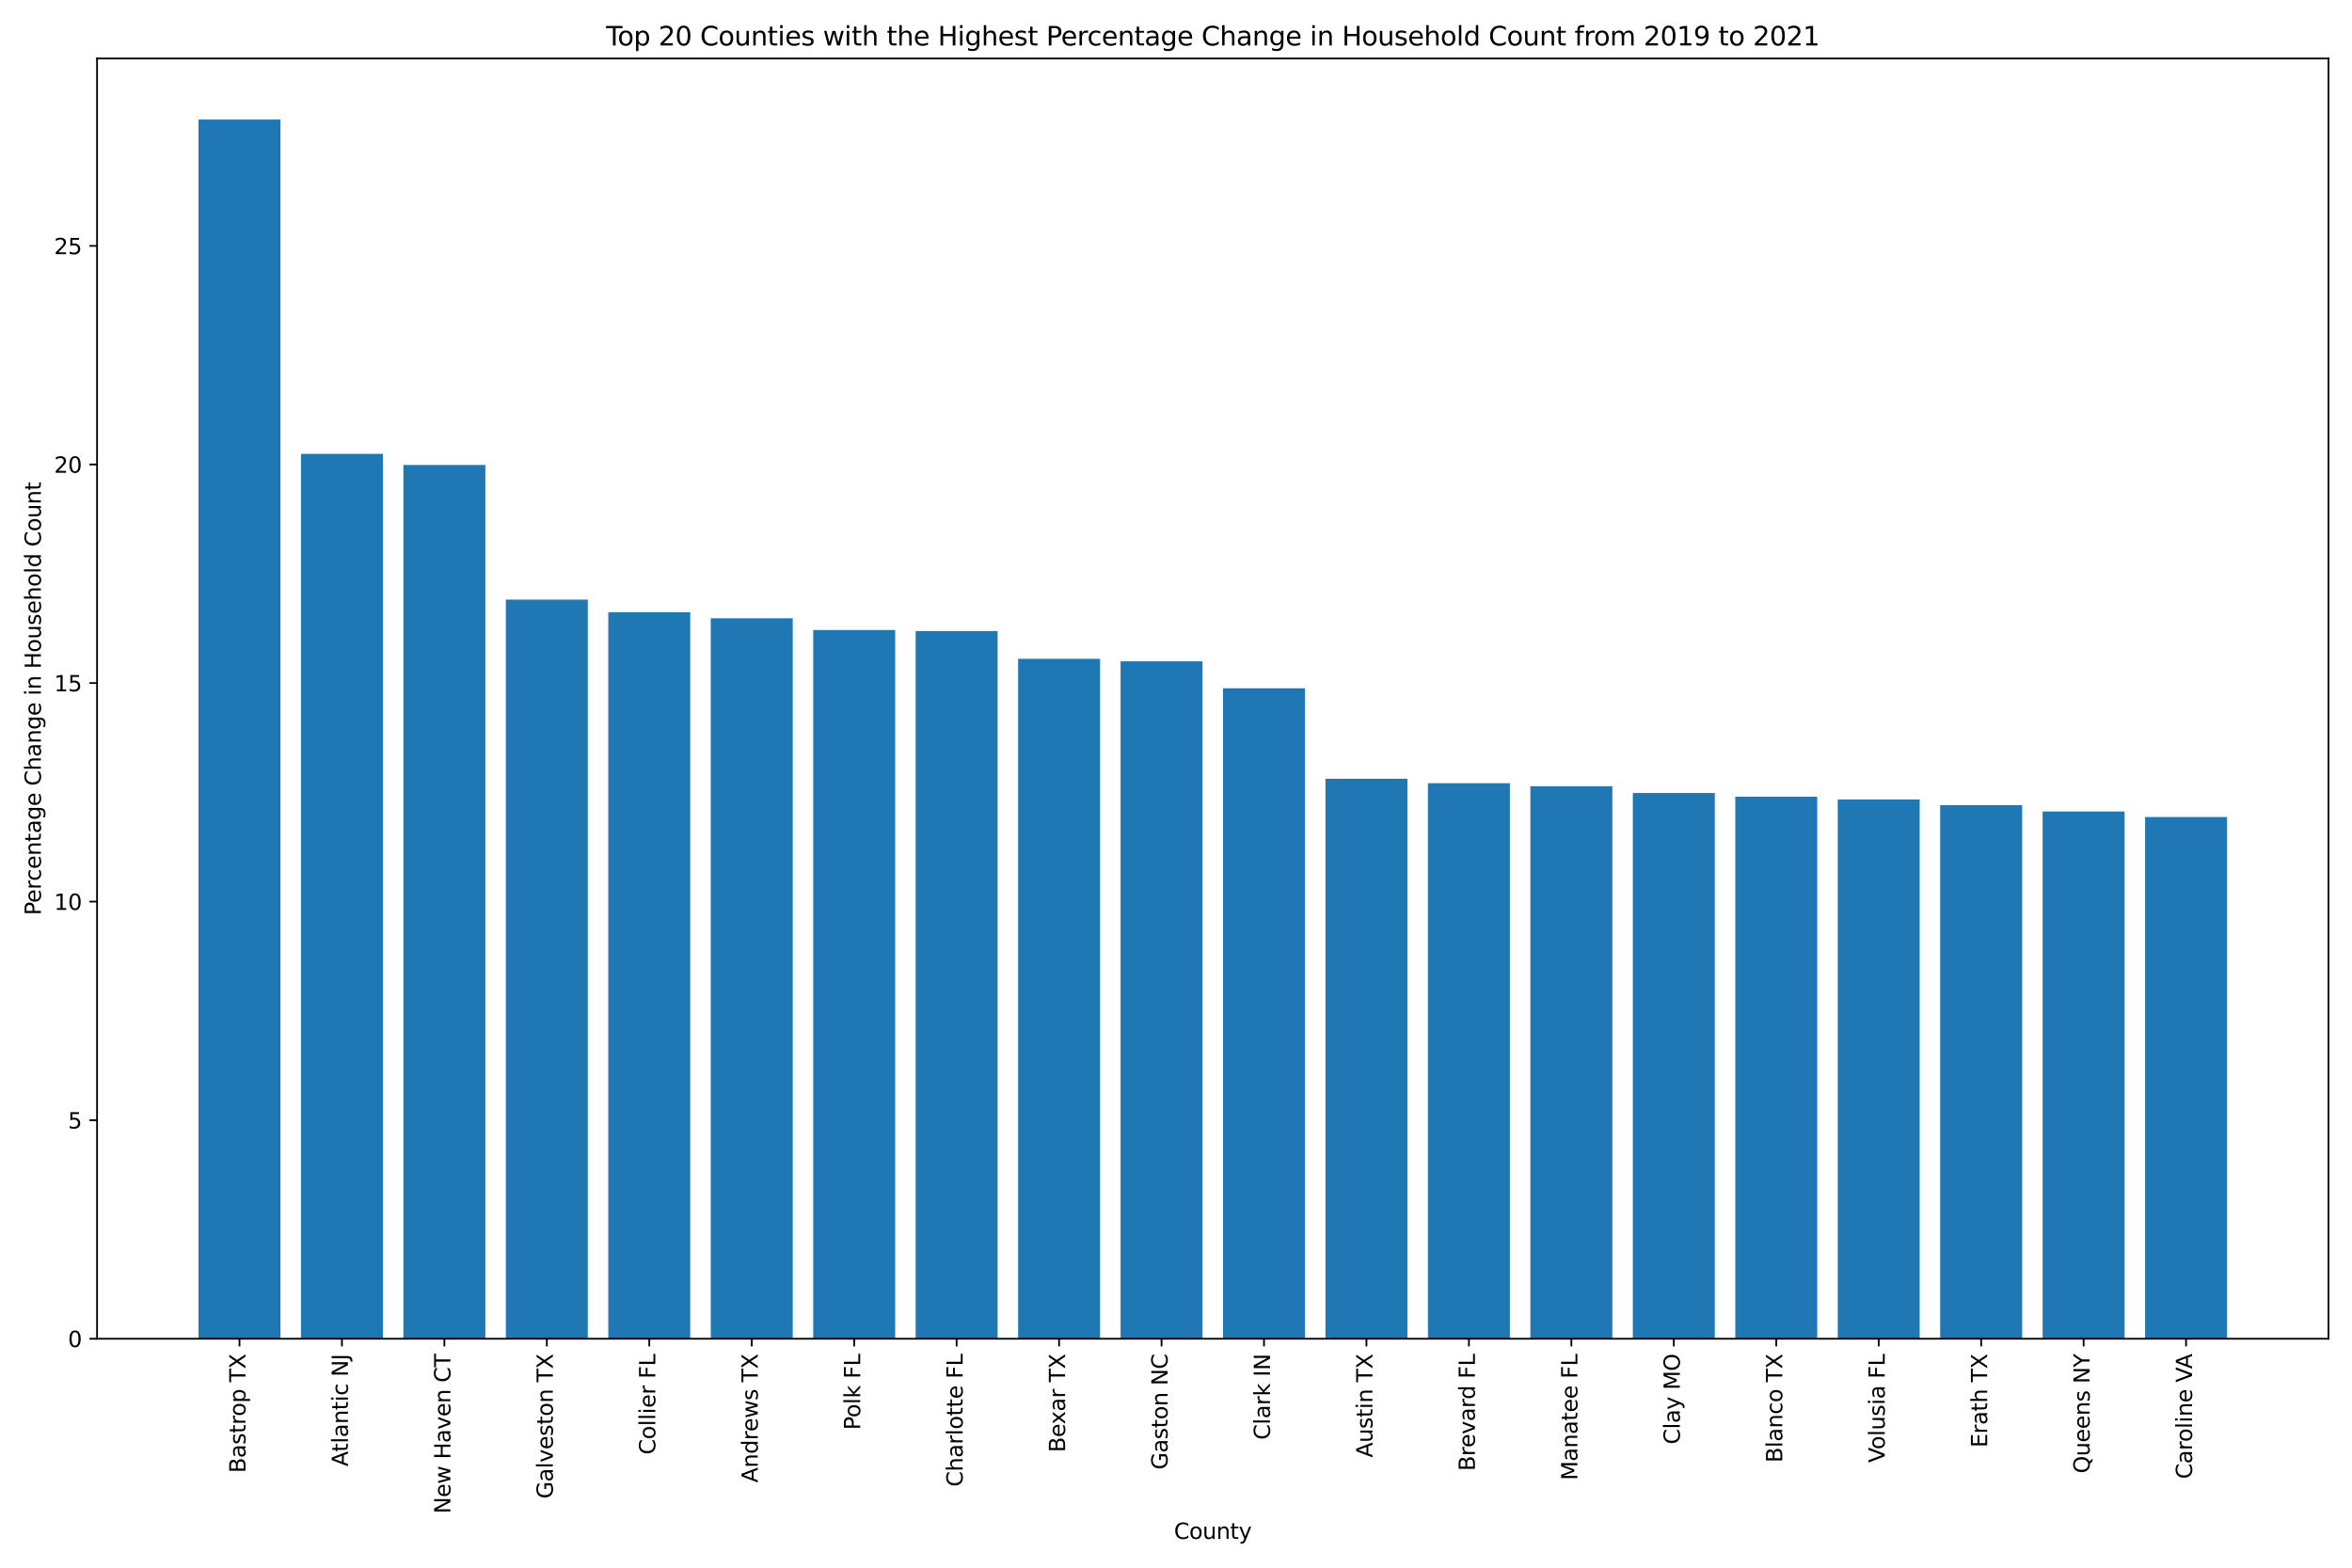 <?xml version="1.0" encoding="utf-8" standalone="no"?>
<!DOCTYPE svg PUBLIC "-//W3C//DTD SVG 1.1//EN"
  "http://www.w3.org/Graphics/SVG/1.1/DTD/svg11.dtd">
<svg xmlns:xlink="http://www.w3.org/1999/xlink" width="1080pt" height="720pt" viewBox="0 0 1080 720" xmlns="http://www.w3.org/2000/svg" version="1.1">
 <defs>
  <style type="text/css">*{stroke-linejoin: round; stroke-linecap: butt}</style>
 </defs>
 <g id="figure_1">
  <g id="patch_1">
   <path d="M 0 720 
L 1080 720 
L 1080 0 
L 0 0 
z
" style="fill: #ffffff"/>
  </g>
  <g id="axes_1">
   <g id="patch_2">
    <path d="M 44.57 614.86 
L 1069.2 614.86 
L 1069.2 26.88 
L 44.57 26.88 
z
" style="fill: #ffffff"/>
   </g>
   <g id="patch_3">
    <path d="M 91.144 614.86 
L 128.78 614.86 
L 128.78 54.879 
L 91.144 54.879 
z
" clip-path="url(#pb4bc1cefa6)" style="fill: #1f77b4"/>
   </g>
   <g id="patch_4">
    <path d="M 138.189 614.86 
L 175.824 614.86 
L 175.824 208.444 
L 138.189 208.444 
z
" clip-path="url(#pb4bc1cefa6)" style="fill: #1f77b4"/>
   </g>
   <g id="patch_5">
    <path d="M 185.233 614.86 
L 222.869 614.86 
L 222.869 213.552 
L 185.233 213.552 
z
" clip-path="url(#pb4bc1cefa6)" style="fill: #1f77b4"/>
   </g>
   <g id="patch_6">
    <path d="M 232.278 614.86 
L 269.913 614.86 
L 269.913 275.392 
L 232.278 275.392 
z
" clip-path="url(#pb4bc1cefa6)" style="fill: #1f77b4"/>
   </g>
   <g id="patch_7">
    <path d="M 279.322 614.86 
L 316.958 614.86 
L 316.958 281.168 
L 279.322 281.168 
z
" clip-path="url(#pb4bc1cefa6)" style="fill: #1f77b4"/>
   </g>
   <g id="patch_8">
    <path d="M 326.367 614.86 
L 364.002 614.86 
L 364.002 283.975 
L 326.367 283.975 
z
" clip-path="url(#pb4bc1cefa6)" style="fill: #1f77b4"/>
   </g>
   <g id="patch_9">
    <path d="M 373.411 614.86 
L 411.047 614.86 
L 411.047 289.36 
L 373.411 289.36 
z
" clip-path="url(#pb4bc1cefa6)" style="fill: #1f77b4"/>
   </g>
   <g id="patch_10">
    <path d="M 420.456 614.86 
L 458.091 614.86 
L 458.091 289.834 
L 420.456 289.834 
z
" clip-path="url(#pb4bc1cefa6)" style="fill: #1f77b4"/>
   </g>
   <g id="patch_11">
    <path d="M 467.5 614.86 
L 505.136 614.86 
L 505.136 302.576 
L 467.5 302.576 
z
" clip-path="url(#pb4bc1cefa6)" style="fill: #1f77b4"/>
   </g>
   <g id="patch_12">
    <path d="M 514.545 614.86 
L 552.181 614.86 
L 552.181 303.729 
L 514.545 303.729 
z
" clip-path="url(#pb4bc1cefa6)" style="fill: #1f77b4"/>
   </g>
   <g id="patch_13">
    <path d="M 561.589 614.86 
L 599.225 614.86 
L 599.225 316.123 
L 561.589 316.123 
z
" clip-path="url(#pb4bc1cefa6)" style="fill: #1f77b4"/>
   </g>
   <g id="patch_14">
    <path d="M 608.634 614.86 
L 646.27 614.86 
L 646.27 357.669 
L 608.634 357.669 
z
" clip-path="url(#pb4bc1cefa6)" style="fill: #1f77b4"/>
   </g>
   <g id="patch_15">
    <path d="M 655.679 614.86 
L 693.314 614.86 
L 693.314 359.72 
L 655.679 359.72 
z
" clip-path="url(#pb4bc1cefa6)" style="fill: #1f77b4"/>
   </g>
   <g id="patch_16">
    <path d="M 702.723 614.86 
L 740.359 614.86 
L 740.359 361.096 
L 702.723 361.096 
z
" clip-path="url(#pb4bc1cefa6)" style="fill: #1f77b4"/>
   </g>
   <g id="patch_17">
    <path d="M 749.768 614.86 
L 787.403 614.86 
L 787.403 364.198 
L 749.768 364.198 
z
" clip-path="url(#pb4bc1cefa6)" style="fill: #1f77b4"/>
   </g>
   <g id="patch_18">
    <path d="M 796.812 614.86 
L 834.448 614.86 
L 834.448 365.911 
L 796.812 365.911 
z
" clip-path="url(#pb4bc1cefa6)" style="fill: #1f77b4"/>
   </g>
   <g id="patch_19">
    <path d="M 843.857 614.86 
L 881.492 614.86 
L 881.492 367.171 
L 843.857 367.171 
z
" clip-path="url(#pb4bc1cefa6)" style="fill: #1f77b4"/>
   </g>
   <g id="patch_20">
    <path d="M 890.901 614.86 
L 928.537 614.86 
L 928.537 369.796 
L 890.901 369.796 
z
" clip-path="url(#pb4bc1cefa6)" style="fill: #1f77b4"/>
   </g>
   <g id="patch_21">
    <path d="M 937.946 614.86 
L 975.581 614.86 
L 975.581 372.71 
L 937.946 372.71 
z
" clip-path="url(#pb4bc1cefa6)" style="fill: #1f77b4"/>
   </g>
   <g id="patch_22">
    <path d="M 984.99 614.86 
L 1022.626 614.86 
L 1022.626 375.231 
L 984.99 375.231 
z
" clip-path="url(#pb4bc1cefa6)" style="fill: #1f77b4"/>
   </g>
   <g id="matplotlib.axis_1">
    <g id="xtick_1">
     <g id="line2d_1">
      <defs>
       <path id="m8894d73716" d="M 0 0 
L 0 3.5 
" style="stroke: #000000; stroke-width: 0.8"/>
      </defs>
      <g>
       <use xlink:href="#m8894d73716" x="109.962" y="614.86" style="stroke: #000000; stroke-width: 0.8"/>
      </g>
     </g>
     <g id="text_1">
      <!-- Bastrop TX -->
      <g transform="translate(112.721 676.468) rotate(-90) scale(0.1 -0.1)">
       <defs>
        <path id="DejaVuSans-42" d="M 1259 2228 
L 1259 519 
L 2272 519 
Q 2781 519 3026 730 
Q 3272 941 3272 1375 
Q 3272 1813 3026 2020 
Q 2781 2228 2272 2228 
L 1259 2228 
z
M 1259 4147 
L 1259 2741 
L 2194 2741 
Q 2656 2741 2882 2914 
Q 3109 3088 3109 3444 
Q 3109 3797 2882 3972 
Q 2656 4147 2194 4147 
L 1259 4147 
z
M 628 4666 
L 2241 4666 
Q 2963 4666 3353 4366 
Q 3744 4066 3744 3513 
Q 3744 3084 3544 2831 
Q 3344 2578 2956 2516 
Q 3422 2416 3680 2098 
Q 3938 1781 3938 1306 
Q 3938 681 3513 340 
Q 3088 0 2303 0 
L 628 0 
L 628 4666 
z
" transform="scale(0.016)"/>
        <path id="DejaVuSans-61" d="M 2194 1759 
Q 1497 1759 1228 1600 
Q 959 1441 959 1056 
Q 959 750 1161 570 
Q 1363 391 1709 391 
Q 2188 391 2477 730 
Q 2766 1069 2766 1631 
L 2766 1759 
L 2194 1759 
z
M 3341 1997 
L 3341 0 
L 2766 0 
L 2766 531 
Q 2569 213 2275 61 
Q 1981 -91 1556 -91 
Q 1019 -91 701 211 
Q 384 513 384 1019 
Q 384 1609 779 1909 
Q 1175 2209 1959 2209 
L 2766 2209 
L 2766 2266 
Q 2766 2663 2505 2880 
Q 2244 3097 1772 3097 
Q 1472 3097 1187 3025 
Q 903 2953 641 2809 
L 641 3341 
Q 956 3463 1253 3523 
Q 1550 3584 1831 3584 
Q 2591 3584 2966 3190 
Q 3341 2797 3341 1997 
z
" transform="scale(0.016)"/>
        <path id="DejaVuSans-73" d="M 2834 3397 
L 2834 2853 
Q 2591 2978 2328 3040 
Q 2066 3103 1784 3103 
Q 1356 3103 1142 2972 
Q 928 2841 928 2578 
Q 928 2378 1081 2264 
Q 1234 2150 1697 2047 
L 1894 2003 
Q 2506 1872 2764 1633 
Q 3022 1394 3022 966 
Q 3022 478 2636 193 
Q 2250 -91 1575 -91 
Q 1294 -91 989 -36 
Q 684 19 347 128 
L 347 722 
Q 666 556 975 473 
Q 1284 391 1588 391 
Q 1994 391 2212 530 
Q 2431 669 2431 922 
Q 2431 1156 2273 1281 
Q 2116 1406 1581 1522 
L 1381 1569 
Q 847 1681 609 1914 
Q 372 2147 372 2553 
Q 372 3047 722 3315 
Q 1072 3584 1716 3584 
Q 2034 3584 2315 3537 
Q 2597 3491 2834 3397 
z
" transform="scale(0.016)"/>
        <path id="DejaVuSans-74" d="M 1172 4494 
L 1172 3500 
L 2356 3500 
L 2356 3053 
L 1172 3053 
L 1172 1153 
Q 1172 725 1289 603 
Q 1406 481 1766 481 
L 2356 481 
L 2356 0 
L 1766 0 
Q 1100 0 847 248 
Q 594 497 594 1153 
L 594 3053 
L 172 3053 
L 172 3500 
L 594 3500 
L 594 4494 
L 1172 4494 
z
" transform="scale(0.016)"/>
        <path id="DejaVuSans-72" d="M 2631 2963 
Q 2534 3019 2420 3045 
Q 2306 3072 2169 3072 
Q 1681 3072 1420 2755 
Q 1159 2438 1159 1844 
L 1159 0 
L 581 0 
L 581 3500 
L 1159 3500 
L 1159 2956 
Q 1341 3275 1631 3429 
Q 1922 3584 2338 3584 
Q 2397 3584 2469 3576 
Q 2541 3569 2628 3553 
L 2631 2963 
z
" transform="scale(0.016)"/>
        <path id="DejaVuSans-6f" d="M 1959 3097 
Q 1497 3097 1228 2736 
Q 959 2375 959 1747 
Q 959 1119 1226 758 
Q 1494 397 1959 397 
Q 2419 397 2687 759 
Q 2956 1122 2956 1747 
Q 2956 2369 2687 2733 
Q 2419 3097 1959 3097 
z
M 1959 3584 
Q 2709 3584 3137 3096 
Q 3566 2609 3566 1747 
Q 3566 888 3137 398 
Q 2709 -91 1959 -91 
Q 1206 -91 779 398 
Q 353 888 353 1747 
Q 353 2609 779 3096 
Q 1206 3584 1959 3584 
z
" transform="scale(0.016)"/>
        <path id="DejaVuSans-70" d="M 1159 525 
L 1159 -1331 
L 581 -1331 
L 581 3500 
L 1159 3500 
L 1159 2969 
Q 1341 3281 1617 3432 
Q 1894 3584 2278 3584 
Q 2916 3584 3314 3078 
Q 3713 2572 3713 1747 
Q 3713 922 3314 415 
Q 2916 -91 2278 -91 
Q 1894 -91 1617 61 
Q 1341 213 1159 525 
z
M 3116 1747 
Q 3116 2381 2855 2742 
Q 2594 3103 2138 3103 
Q 1681 3103 1420 2742 
Q 1159 2381 1159 1747 
Q 1159 1113 1420 752 
Q 1681 391 2138 391 
Q 2594 391 2855 752 
Q 3116 1113 3116 1747 
z
" transform="scale(0.016)"/>
        <path id="DejaVuSans-20" transform="scale(0.016)"/>
        <path id="DejaVuSans-54" d="M -19 4666 
L 3928 4666 
L 3928 4134 
L 2272 4134 
L 2272 0 
L 1638 0 
L 1638 4134 
L -19 4134 
L -19 4666 
z
" transform="scale(0.016)"/>
        <path id="DejaVuSans-58" d="M 403 4666 
L 1081 4666 
L 2241 2931 
L 3406 4666 
L 4084 4666 
L 2584 2425 
L 4184 0 
L 3506 0 
L 2194 1984 
L 872 0 
L 191 0 
L 1856 2491 
L 403 4666 
z
" transform="scale(0.016)"/>
       </defs>
       <use xlink:href="#DejaVuSans-42"/>
       <use xlink:href="#DejaVuSans-61" transform="translate(68.604 0)"/>
       <use xlink:href="#DejaVuSans-73" transform="translate(129.883 0)"/>
       <use xlink:href="#DejaVuSans-74" transform="translate(181.982 0)"/>
       <use xlink:href="#DejaVuSans-72" transform="translate(221.191 0)"/>
       <use xlink:href="#DejaVuSans-6f" transform="translate(260.055 0)"/>
       <use xlink:href="#DejaVuSans-70" transform="translate(321.236 0)"/>
       <use xlink:href="#DejaVuSans-20" transform="translate(384.713 0)"/>
       <use xlink:href="#DejaVuSans-54" transform="translate(416.5 0)"/>
       <use xlink:href="#DejaVuSans-58" transform="translate(477.584 0)"/>
      </g>
     </g>
    </g>
    <g id="xtick_2">
     <g id="line2d_2">
      <g>
       <use xlink:href="#m8894d73716" x="157.006" y="614.86" style="stroke: #000000; stroke-width: 0.8"/>
      </g>
     </g>
     <g id="text_2">
      <!-- Atlantic NJ -->
      <g transform="translate(159.766 673.496) rotate(-90) scale(0.1 -0.1)">
       <defs>
        <path id="DejaVuSans-41" d="M 2188 4044 
L 1331 1722 
L 3047 1722 
L 2188 4044 
z
M 1831 4666 
L 2547 4666 
L 4325 0 
L 3669 0 
L 3244 1197 
L 1141 1197 
L 716 0 
L 50 0 
L 1831 4666 
z
" transform="scale(0.016)"/>
        <path id="DejaVuSans-6c" d="M 603 4863 
L 1178 4863 
L 1178 0 
L 603 0 
L 603 4863 
z
" transform="scale(0.016)"/>
        <path id="DejaVuSans-6e" d="M 3513 2113 
L 3513 0 
L 2938 0 
L 2938 2094 
Q 2938 2591 2744 2837 
Q 2550 3084 2163 3084 
Q 1697 3084 1428 2787 
Q 1159 2491 1159 1978 
L 1159 0 
L 581 0 
L 581 3500 
L 1159 3500 
L 1159 2956 
Q 1366 3272 1645 3428 
Q 1925 3584 2291 3584 
Q 2894 3584 3203 3211 
Q 3513 2838 3513 2113 
z
" transform="scale(0.016)"/>
        <path id="DejaVuSans-69" d="M 603 3500 
L 1178 3500 
L 1178 0 
L 603 0 
L 603 3500 
z
M 603 4863 
L 1178 4863 
L 1178 4134 
L 603 4134 
L 603 4863 
z
" transform="scale(0.016)"/>
        <path id="DejaVuSans-63" d="M 3122 3366 
L 3122 2828 
Q 2878 2963 2633 3030 
Q 2388 3097 2138 3097 
Q 1578 3097 1268 2742 
Q 959 2388 959 1747 
Q 959 1106 1268 751 
Q 1578 397 2138 397 
Q 2388 397 2633 464 
Q 2878 531 3122 666 
L 3122 134 
Q 2881 22 2623 -34 
Q 2366 -91 2075 -91 
Q 1284 -91 818 406 
Q 353 903 353 1747 
Q 353 2603 823 3093 
Q 1294 3584 2113 3584 
Q 2378 3584 2631 3529 
Q 2884 3475 3122 3366 
z
" transform="scale(0.016)"/>
        <path id="DejaVuSans-4e" d="M 628 4666 
L 1478 4666 
L 3547 763 
L 3547 4666 
L 4159 4666 
L 4159 0 
L 3309 0 
L 1241 3903 
L 1241 0 
L 628 0 
L 628 4666 
z
" transform="scale(0.016)"/>
        <path id="DejaVuSans-4a" d="M 628 4666 
L 1259 4666 
L 1259 325 
Q 1259 -519 939 -900 
Q 619 -1281 -91 -1281 
L -331 -1281 
L -331 -750 
L -134 -750 
Q 284 -750 456 -515 
Q 628 -281 628 325 
L 628 4666 
z
" transform="scale(0.016)"/>
       </defs>
       <use xlink:href="#DejaVuSans-41"/>
       <use xlink:href="#DejaVuSans-74" transform="translate(66.658 0)"/>
       <use xlink:href="#DejaVuSans-6c" transform="translate(105.867 0)"/>
       <use xlink:href="#DejaVuSans-61" transform="translate(133.65 0)"/>
       <use xlink:href="#DejaVuSans-6e" transform="translate(194.93 0)"/>
       <use xlink:href="#DejaVuSans-74" transform="translate(258.309 0)"/>
       <use xlink:href="#DejaVuSans-69" transform="translate(297.518 0)"/>
       <use xlink:href="#DejaVuSans-63" transform="translate(325.301 0)"/>
       <use xlink:href="#DejaVuSans-20" transform="translate(380.281 0)"/>
       <use xlink:href="#DejaVuSans-4e" transform="translate(412.068 0)"/>
       <use xlink:href="#DejaVuSans-4a" transform="translate(486.873 0)"/>
      </g>
     </g>
    </g>
    <g id="xtick_3">
     <g id="line2d_3">
      <g>
       <use xlink:href="#m8894d73716" x="204.051" y="614.86" style="stroke: #000000; stroke-width: 0.8"/>
      </g>
     </g>
     <g id="text_3">
      <!-- New Haven CT -->
      <g transform="translate(206.81 695.177) rotate(-90) scale(0.1 -0.1)">
       <defs>
        <path id="DejaVuSans-65" d="M 3597 1894 
L 3597 1613 
L 953 1613 
Q 991 1019 1311 708 
Q 1631 397 2203 397 
Q 2534 397 2845 478 
Q 3156 559 3463 722 
L 3463 178 
Q 3153 47 2828 -22 
Q 2503 -91 2169 -91 
Q 1331 -91 842 396 
Q 353 884 353 1716 
Q 353 2575 817 3079 
Q 1281 3584 2069 3584 
Q 2775 3584 3186 3129 
Q 3597 2675 3597 1894 
z
M 3022 2063 
Q 3016 2534 2758 2815 
Q 2500 3097 2075 3097 
Q 1594 3097 1305 2825 
Q 1016 2553 972 2059 
L 3022 2063 
z
" transform="scale(0.016)"/>
        <path id="DejaVuSans-77" d="M 269 3500 
L 844 3500 
L 1563 769 
L 2278 3500 
L 2956 3500 
L 3675 769 
L 4391 3500 
L 4966 3500 
L 4050 0 
L 3372 0 
L 2619 2869 
L 1863 0 
L 1184 0 
L 269 3500 
z
" transform="scale(0.016)"/>
        <path id="DejaVuSans-48" d="M 628 4666 
L 1259 4666 
L 1259 2753 
L 3553 2753 
L 3553 4666 
L 4184 4666 
L 4184 0 
L 3553 0 
L 3553 2222 
L 1259 2222 
L 1259 0 
L 628 0 
L 628 4666 
z
" transform="scale(0.016)"/>
        <path id="DejaVuSans-76" d="M 191 3500 
L 800 3500 
L 1894 563 
L 2988 3500 
L 3597 3500 
L 2284 0 
L 1503 0 
L 191 3500 
z
" transform="scale(0.016)"/>
        <path id="DejaVuSans-43" d="M 4122 4306 
L 4122 3641 
Q 3803 3938 3442 4084 
Q 3081 4231 2675 4231 
Q 1875 4231 1450 3742 
Q 1025 3253 1025 2328 
Q 1025 1406 1450 917 
Q 1875 428 2675 428 
Q 3081 428 3442 575 
Q 3803 722 4122 1019 
L 4122 359 
Q 3791 134 3420 21 
Q 3050 -91 2638 -91 
Q 1578 -91 968 557 
Q 359 1206 359 2328 
Q 359 3453 968 4101 
Q 1578 4750 2638 4750 
Q 3056 4750 3426 4639 
Q 3797 4528 4122 4306 
z
" transform="scale(0.016)"/>
       </defs>
       <use xlink:href="#DejaVuSans-4e"/>
       <use xlink:href="#DejaVuSans-65" transform="translate(74.805 0)"/>
       <use xlink:href="#DejaVuSans-77" transform="translate(136.328 0)"/>
       <use xlink:href="#DejaVuSans-20" transform="translate(218.115 0)"/>
       <use xlink:href="#DejaVuSans-48" transform="translate(249.902 0)"/>
       <use xlink:href="#DejaVuSans-61" transform="translate(325.098 0)"/>
       <use xlink:href="#DejaVuSans-76" transform="translate(386.377 0)"/>
       <use xlink:href="#DejaVuSans-65" transform="translate(445.557 0)"/>
       <use xlink:href="#DejaVuSans-6e" transform="translate(507.08 0)"/>
       <use xlink:href="#DejaVuSans-20" transform="translate(570.459 0)"/>
       <use xlink:href="#DejaVuSans-43" transform="translate(602.246 0)"/>
       <use xlink:href="#DejaVuSans-54" transform="translate(672.07 0)"/>
      </g>
     </g>
    </g>
    <g id="xtick_4">
     <g id="line2d_4">
      <g>
       <use xlink:href="#m8894d73716" x="251.096" y="614.86" style="stroke: #000000; stroke-width: 0.8"/>
      </g>
     </g>
     <g id="text_4">
      <!-- Galveston TX -->
      <g transform="translate(253.855 688.308) rotate(-90) scale(0.1 -0.1)">
       <defs>
        <path id="DejaVuSans-47" d="M 3809 666 
L 3809 1919 
L 2778 1919 
L 2778 2438 
L 4434 2438 
L 4434 434 
Q 4069 175 3628 42 
Q 3188 -91 2688 -91 
Q 1594 -91 976 548 
Q 359 1188 359 2328 
Q 359 3472 976 4111 
Q 1594 4750 2688 4750 
Q 3144 4750 3555 4637 
Q 3966 4525 4313 4306 
L 4313 3634 
Q 3963 3931 3569 4081 
Q 3175 4231 2741 4231 
Q 1884 4231 1454 3753 
Q 1025 3275 1025 2328 
Q 1025 1384 1454 906 
Q 1884 428 2741 428 
Q 3075 428 3337 486 
Q 3600 544 3809 666 
z
" transform="scale(0.016)"/>
       </defs>
       <use xlink:href="#DejaVuSans-47"/>
       <use xlink:href="#DejaVuSans-61" transform="translate(77.49 0)"/>
       <use xlink:href="#DejaVuSans-6c" transform="translate(138.77 0)"/>
       <use xlink:href="#DejaVuSans-76" transform="translate(166.553 0)"/>
       <use xlink:href="#DejaVuSans-65" transform="translate(225.732 0)"/>
       <use xlink:href="#DejaVuSans-73" transform="translate(287.256 0)"/>
       <use xlink:href="#DejaVuSans-74" transform="translate(339.355 0)"/>
       <use xlink:href="#DejaVuSans-6f" transform="translate(378.564 0)"/>
       <use xlink:href="#DejaVuSans-6e" transform="translate(439.746 0)"/>
       <use xlink:href="#DejaVuSans-20" transform="translate(503.125 0)"/>
       <use xlink:href="#DejaVuSans-54" transform="translate(534.912 0)"/>
       <use xlink:href="#DejaVuSans-58" transform="translate(595.996 0)"/>
      </g>
     </g>
    </g>
    <g id="xtick_5">
     <g id="line2d_5">
      <g>
       <use xlink:href="#m8894d73716" x="298.14" y="614.86" style="stroke: #000000; stroke-width: 0.8"/>
      </g>
     </g>
     <g id="text_5">
      <!-- Collier FL -->
      <g transform="translate(300.899 668.062) rotate(-90) scale(0.1 -0.1)">
       <defs>
        <path id="DejaVuSans-46" d="M 628 4666 
L 3309 4666 
L 3309 4134 
L 1259 4134 
L 1259 2759 
L 3109 2759 
L 3109 2228 
L 1259 2228 
L 1259 0 
L 628 0 
L 628 4666 
z
" transform="scale(0.016)"/>
        <path id="DejaVuSans-4c" d="M 628 4666 
L 1259 4666 
L 1259 531 
L 3531 531 
L 3531 0 
L 628 0 
L 628 4666 
z
" transform="scale(0.016)"/>
       </defs>
       <use xlink:href="#DejaVuSans-43"/>
       <use xlink:href="#DejaVuSans-6f" transform="translate(69.824 0)"/>
       <use xlink:href="#DejaVuSans-6c" transform="translate(131.006 0)"/>
       <use xlink:href="#DejaVuSans-6c" transform="translate(158.789 0)"/>
       <use xlink:href="#DejaVuSans-69" transform="translate(186.572 0)"/>
       <use xlink:href="#DejaVuSans-65" transform="translate(214.355 0)"/>
       <use xlink:href="#DejaVuSans-72" transform="translate(275.879 0)"/>
       <use xlink:href="#DejaVuSans-20" transform="translate(316.992 0)"/>
       <use xlink:href="#DejaVuSans-46" transform="translate(348.779 0)"/>
       <use xlink:href="#DejaVuSans-4c" transform="translate(406.299 0)"/>
      </g>
     </g>
    </g>
    <g id="xtick_6">
     <g id="line2d_6">
      <g>
       <use xlink:href="#m8894d73716" x="345.185" y="614.86" style="stroke: #000000; stroke-width: 0.8"/>
      </g>
     </g>
     <g id="text_6">
      <!-- Andrews TX -->
      <g transform="translate(347.944 680.949) rotate(-90) scale(0.1 -0.1)">
       <defs>
        <path id="DejaVuSans-64" d="M 2906 2969 
L 2906 4863 
L 3481 4863 
L 3481 0 
L 2906 0 
L 2906 525 
Q 2725 213 2448 61 
Q 2172 -91 1784 -91 
Q 1150 -91 751 415 
Q 353 922 353 1747 
Q 353 2572 751 3078 
Q 1150 3584 1784 3584 
Q 2172 3584 2448 3432 
Q 2725 3281 2906 2969 
z
M 947 1747 
Q 947 1113 1208 752 
Q 1469 391 1925 391 
Q 2381 391 2643 752 
Q 2906 1113 2906 1747 
Q 2906 2381 2643 2742 
Q 2381 3103 1925 3103 
Q 1469 3103 1208 2742 
Q 947 2381 947 1747 
z
" transform="scale(0.016)"/>
       </defs>
       <use xlink:href="#DejaVuSans-41"/>
       <use xlink:href="#DejaVuSans-6e" transform="translate(68.408 0)"/>
       <use xlink:href="#DejaVuSans-64" transform="translate(131.787 0)"/>
       <use xlink:href="#DejaVuSans-72" transform="translate(195.264 0)"/>
       <use xlink:href="#DejaVuSans-65" transform="translate(234.127 0)"/>
       <use xlink:href="#DejaVuSans-77" transform="translate(295.65 0)"/>
       <use xlink:href="#DejaVuSans-73" transform="translate(377.438 0)"/>
       <use xlink:href="#DejaVuSans-20" transform="translate(429.537 0)"/>
       <use xlink:href="#DejaVuSans-54" transform="translate(461.324 0)"/>
       <use xlink:href="#DejaVuSans-58" transform="translate(522.408 0)"/>
      </g>
     </g>
    </g>
    <g id="xtick_7">
     <g id="line2d_7">
      <g>
       <use xlink:href="#m8894d73716" x="392.229" y="614.86" style="stroke: #000000; stroke-width: 0.8"/>
      </g>
     </g>
     <g id="text_7">
      <!-- Polk FL -->
      <g transform="translate(394.988 656.716) rotate(-90) scale(0.1 -0.1)">
       <defs>
        <path id="DejaVuSans-50" d="M 1259 4147 
L 1259 2394 
L 2053 2394 
Q 2494 2394 2734 2622 
Q 2975 2850 2975 3272 
Q 2975 3691 2734 3919 
Q 2494 4147 2053 4147 
L 1259 4147 
z
M 628 4666 
L 2053 4666 
Q 2838 4666 3239 4311 
Q 3641 3956 3641 3272 
Q 3641 2581 3239 2228 
Q 2838 1875 2053 1875 
L 1259 1875 
L 1259 0 
L 628 0 
L 628 4666 
z
" transform="scale(0.016)"/>
        <path id="DejaVuSans-6b" d="M 581 4863 
L 1159 4863 
L 1159 1991 
L 2875 3500 
L 3609 3500 
L 1753 1863 
L 3688 0 
L 2938 0 
L 1159 1709 
L 1159 0 
L 581 0 
L 581 4863 
z
" transform="scale(0.016)"/>
       </defs>
       <use xlink:href="#DejaVuSans-50"/>
       <use xlink:href="#DejaVuSans-6f" transform="translate(56.678 0)"/>
       <use xlink:href="#DejaVuSans-6c" transform="translate(117.859 0)"/>
       <use xlink:href="#DejaVuSans-6b" transform="translate(145.643 0)"/>
       <use xlink:href="#DejaVuSans-20" transform="translate(203.553 0)"/>
       <use xlink:href="#DejaVuSans-46" transform="translate(235.34 0)"/>
       <use xlink:href="#DejaVuSans-4c" transform="translate(292.859 0)"/>
      </g>
     </g>
    </g>
    <g id="xtick_8">
     <g id="line2d_8">
      <g>
       <use xlink:href="#m8894d73716" x="439.274" y="614.86" style="stroke: #000000; stroke-width: 0.8"/>
      </g>
     </g>
     <g id="text_8">
      <!-- Charlotte FL -->
      <g transform="translate(442.033 682.812) rotate(-90) scale(0.1 -0.1)">
       <defs>
        <path id="DejaVuSans-68" d="M 3513 2113 
L 3513 0 
L 2938 0 
L 2938 2094 
Q 2938 2591 2744 2837 
Q 2550 3084 2163 3084 
Q 1697 3084 1428 2787 
Q 1159 2491 1159 1978 
L 1159 0 
L 581 0 
L 581 4863 
L 1159 4863 
L 1159 2956 
Q 1366 3272 1645 3428 
Q 1925 3584 2291 3584 
Q 2894 3584 3203 3211 
Q 3513 2838 3513 2113 
z
" transform="scale(0.016)"/>
       </defs>
       <use xlink:href="#DejaVuSans-43"/>
       <use xlink:href="#DejaVuSans-68" transform="translate(69.824 0)"/>
       <use xlink:href="#DejaVuSans-61" transform="translate(133.203 0)"/>
       <use xlink:href="#DejaVuSans-72" transform="translate(194.482 0)"/>
       <use xlink:href="#DejaVuSans-6c" transform="translate(235.596 0)"/>
       <use xlink:href="#DejaVuSans-6f" transform="translate(263.379 0)"/>
       <use xlink:href="#DejaVuSans-74" transform="translate(324.561 0)"/>
       <use xlink:href="#DejaVuSans-74" transform="translate(363.77 0)"/>
       <use xlink:href="#DejaVuSans-65" transform="translate(402.979 0)"/>
       <use xlink:href="#DejaVuSans-20" transform="translate(464.502 0)"/>
       <use xlink:href="#DejaVuSans-46" transform="translate(496.289 0)"/>
       <use xlink:href="#DejaVuSans-4c" transform="translate(553.809 0)"/>
      </g>
     </g>
    </g>
    <g id="xtick_9">
     <g id="line2d_9">
      <g>
       <use xlink:href="#m8894d73716" x="486.318" y="614.86" style="stroke: #000000; stroke-width: 0.8"/>
      </g>
     </g>
     <g id="text_9">
      <!-- Bexar TX -->
      <g transform="translate(489.078 666.993) rotate(-90) scale(0.1 -0.1)">
       <defs>
        <path id="DejaVuSans-78" d="M 3513 3500 
L 2247 1797 
L 3578 0 
L 2900 0 
L 1881 1375 
L 863 0 
L 184 0 
L 1544 1831 
L 300 3500 
L 978 3500 
L 1906 2253 
L 2834 3500 
L 3513 3500 
z
" transform="scale(0.016)"/>
       </defs>
       <use xlink:href="#DejaVuSans-42"/>
       <use xlink:href="#DejaVuSans-65" transform="translate(68.604 0)"/>
       <use xlink:href="#DejaVuSans-78" transform="translate(128.377 0)"/>
       <use xlink:href="#DejaVuSans-61" transform="translate(187.557 0)"/>
       <use xlink:href="#DejaVuSans-72" transform="translate(248.836 0)"/>
       <use xlink:href="#DejaVuSans-20" transform="translate(289.949 0)"/>
       <use xlink:href="#DejaVuSans-54" transform="translate(321.736 0)"/>
       <use xlink:href="#DejaVuSans-58" transform="translate(382.82 0)"/>
      </g>
     </g>
    </g>
    <g id="xtick_10">
     <g id="line2d_10">
      <g>
       <use xlink:href="#m8894d73716" x="533.363" y="614.86" style="stroke: #000000; stroke-width: 0.8"/>
      </g>
     </g>
     <g id="text_10">
      <!-- Gaston NC -->
      <g transform="translate(536.122 674.965) rotate(-90) scale(0.1 -0.1)">
       <use xlink:href="#DejaVuSans-47"/>
       <use xlink:href="#DejaVuSans-61" transform="translate(77.49 0)"/>
       <use xlink:href="#DejaVuSans-73" transform="translate(138.77 0)"/>
       <use xlink:href="#DejaVuSans-74" transform="translate(190.869 0)"/>
       <use xlink:href="#DejaVuSans-6f" transform="translate(230.078 0)"/>
       <use xlink:href="#DejaVuSans-6e" transform="translate(291.26 0)"/>
       <use xlink:href="#DejaVuSans-20" transform="translate(354.639 0)"/>
       <use xlink:href="#DejaVuSans-4e" transform="translate(386.426 0)"/>
       <use xlink:href="#DejaVuSans-43" transform="translate(461.23 0)"/>
      </g>
     </g>
    </g>
    <g id="xtick_11">
     <g id="line2d_11">
      <g>
       <use xlink:href="#m8894d73716" x="580.407" y="614.86" style="stroke: #000000; stroke-width: 0.8"/>
      </g>
     </g>
     <g id="text_11">
      <!-- Clark IN -->
      <g transform="translate(583.167 661.26) rotate(-90) scale(0.1 -0.1)">
       <defs>
        <path id="DejaVuSans-49" d="M 628 4666 
L 1259 4666 
L 1259 0 
L 628 0 
L 628 4666 
z
" transform="scale(0.016)"/>
       </defs>
       <use xlink:href="#DejaVuSans-43"/>
       <use xlink:href="#DejaVuSans-6c" transform="translate(69.824 0)"/>
       <use xlink:href="#DejaVuSans-61" transform="translate(97.607 0)"/>
       <use xlink:href="#DejaVuSans-72" transform="translate(158.887 0)"/>
       <use xlink:href="#DejaVuSans-6b" transform="translate(200 0)"/>
       <use xlink:href="#DejaVuSans-20" transform="translate(257.91 0)"/>
       <use xlink:href="#DejaVuSans-49" transform="translate(289.697 0)"/>
       <use xlink:href="#DejaVuSans-4e" transform="translate(319.189 0)"/>
      </g>
     </g>
    </g>
    <g id="xtick_12">
     <g id="line2d_12">
      <g>
       <use xlink:href="#m8894d73716" x="627.452" y="614.86" style="stroke: #000000; stroke-width: 0.8"/>
      </g>
     </g>
     <g id="text_12">
      <!-- Austin TX -->
      <g transform="translate(630.211 669.419) rotate(-90) scale(0.1 -0.1)">
       <defs>
        <path id="DejaVuSans-75" d="M 544 1381 
L 544 3500 
L 1119 3500 
L 1119 1403 
Q 1119 906 1312 657 
Q 1506 409 1894 409 
Q 2359 409 2629 706 
Q 2900 1003 2900 1516 
L 2900 3500 
L 3475 3500 
L 3475 0 
L 2900 0 
L 2900 538 
Q 2691 219 2414 64 
Q 2138 -91 1772 -91 
Q 1169 -91 856 284 
Q 544 659 544 1381 
z
M 1991 3584 
L 1991 3584 
z
" transform="scale(0.016)"/>
       </defs>
       <use xlink:href="#DejaVuSans-41"/>
       <use xlink:href="#DejaVuSans-75" transform="translate(68.408 0)"/>
       <use xlink:href="#DejaVuSans-73" transform="translate(131.787 0)"/>
       <use xlink:href="#DejaVuSans-74" transform="translate(183.887 0)"/>
       <use xlink:href="#DejaVuSans-69" transform="translate(223.096 0)"/>
       <use xlink:href="#DejaVuSans-6e" transform="translate(250.879 0)"/>
       <use xlink:href="#DejaVuSans-20" transform="translate(314.258 0)"/>
       <use xlink:href="#DejaVuSans-54" transform="translate(346.045 0)"/>
       <use xlink:href="#DejaVuSans-58" transform="translate(407.129 0)"/>
      </g>
     </g>
    </g>
    <g id="xtick_13">
     <g id="line2d_13">
      <g>
       <use xlink:href="#m8894d73716" x="674.496" y="614.86" style="stroke: #000000; stroke-width: 0.8"/>
      </g>
     </g>
     <g id="text_13">
      <!-- Brevard FL -->
      <g transform="translate(677.256 675.593) rotate(-90) scale(0.1 -0.1)">
       <use xlink:href="#DejaVuSans-42"/>
       <use xlink:href="#DejaVuSans-72" transform="translate(68.604 0)"/>
       <use xlink:href="#DejaVuSans-65" transform="translate(107.467 0)"/>
       <use xlink:href="#DejaVuSans-76" transform="translate(168.99 0)"/>
       <use xlink:href="#DejaVuSans-61" transform="translate(228.17 0)"/>
       <use xlink:href="#DejaVuSans-72" transform="translate(289.449 0)"/>
       <use xlink:href="#DejaVuSans-64" transform="translate(328.812 0)"/>
       <use xlink:href="#DejaVuSans-20" transform="translate(392.289 0)"/>
       <use xlink:href="#DejaVuSans-46" transform="translate(424.076 0)"/>
       <use xlink:href="#DejaVuSans-4c" transform="translate(481.596 0)"/>
      </g>
     </g>
    </g>
    <g id="xtick_14">
     <g id="line2d_14">
      <g>
       <use xlink:href="#m8894d73716" x="721.541" y="614.86" style="stroke: #000000; stroke-width: 0.8"/>
      </g>
     </g>
     <g id="text_14">
      <!-- Manatee FL -->
      <g transform="translate(724.3 679.81) rotate(-90) scale(0.1 -0.1)">
       <defs>
        <path id="DejaVuSans-4d" d="M 628 4666 
L 1569 4666 
L 2759 1491 
L 3956 4666 
L 4897 4666 
L 4897 0 
L 4281 0 
L 4281 4097 
L 3078 897 
L 2444 897 
L 1241 4097 
L 1241 0 
L 628 0 
L 628 4666 
z
" transform="scale(0.016)"/>
       </defs>
       <use xlink:href="#DejaVuSans-4d"/>
       <use xlink:href="#DejaVuSans-61" transform="translate(86.279 0)"/>
       <use xlink:href="#DejaVuSans-6e" transform="translate(147.559 0)"/>
       <use xlink:href="#DejaVuSans-61" transform="translate(210.938 0)"/>
       <use xlink:href="#DejaVuSans-74" transform="translate(272.217 0)"/>
       <use xlink:href="#DejaVuSans-65" transform="translate(311.426 0)"/>
       <use xlink:href="#DejaVuSans-65" transform="translate(372.949 0)"/>
       <use xlink:href="#DejaVuSans-20" transform="translate(434.473 0)"/>
       <use xlink:href="#DejaVuSans-46" transform="translate(466.26 0)"/>
       <use xlink:href="#DejaVuSans-4c" transform="translate(523.779 0)"/>
      </g>
     </g>
    </g>
    <g id="xtick_15">
     <g id="line2d_15">
      <g>
       <use xlink:href="#m8894d73716" x="768.585" y="614.86" style="stroke: #000000; stroke-width: 0.8"/>
      </g>
     </g>
     <g id="text_15">
      <!-- Clay MO -->
      <g transform="translate(771.345 663.346) rotate(-90) scale(0.1 -0.1)">
       <defs>
        <path id="DejaVuSans-79" d="M 2059 -325 
Q 1816 -950 1584 -1140 
Q 1353 -1331 966 -1331 
L 506 -1331 
L 506 -850 
L 844 -850 
Q 1081 -850 1212 -737 
Q 1344 -625 1503 -206 
L 1606 56 
L 191 3500 
L 800 3500 
L 1894 763 
L 2988 3500 
L 3597 3500 
L 2059 -325 
z
" transform="scale(0.016)"/>
        <path id="DejaVuSans-4f" d="M 2522 4238 
Q 1834 4238 1429 3725 
Q 1025 3213 1025 2328 
Q 1025 1447 1429 934 
Q 1834 422 2522 422 
Q 3209 422 3611 934 
Q 4013 1447 4013 2328 
Q 4013 3213 3611 3725 
Q 3209 4238 2522 4238 
z
M 2522 4750 
Q 3503 4750 4090 4092 
Q 4678 3434 4678 2328 
Q 4678 1225 4090 567 
Q 3503 -91 2522 -91 
Q 1538 -91 948 565 
Q 359 1222 359 2328 
Q 359 3434 948 4092 
Q 1538 4750 2522 4750 
z
" transform="scale(0.016)"/>
       </defs>
       <use xlink:href="#DejaVuSans-43"/>
       <use xlink:href="#DejaVuSans-6c" transform="translate(69.824 0)"/>
       <use xlink:href="#DejaVuSans-61" transform="translate(97.607 0)"/>
       <use xlink:href="#DejaVuSans-79" transform="translate(158.887 0)"/>
       <use xlink:href="#DejaVuSans-20" transform="translate(218.066 0)"/>
       <use xlink:href="#DejaVuSans-4d" transform="translate(249.854 0)"/>
       <use xlink:href="#DejaVuSans-4f" transform="translate(336.133 0)"/>
      </g>
     </g>
    </g>
    <g id="xtick_16">
     <g id="line2d_16">
      <g>
       <use xlink:href="#m8894d73716" x="815.63" y="614.86" style="stroke: #000000; stroke-width: 0.8"/>
      </g>
     </g>
     <g id="text_16">
      <!-- Blanco TX -->
      <g transform="translate(818.389 671.718) rotate(-90) scale(0.1 -0.1)">
       <use xlink:href="#DejaVuSans-42"/>
       <use xlink:href="#DejaVuSans-6c" transform="translate(68.604 0)"/>
       <use xlink:href="#DejaVuSans-61" transform="translate(96.387 0)"/>
       <use xlink:href="#DejaVuSans-6e" transform="translate(157.666 0)"/>
       <use xlink:href="#DejaVuSans-63" transform="translate(221.045 0)"/>
       <use xlink:href="#DejaVuSans-6f" transform="translate(276.025 0)"/>
       <use xlink:href="#DejaVuSans-20" transform="translate(337.207 0)"/>
       <use xlink:href="#DejaVuSans-54" transform="translate(368.994 0)"/>
       <use xlink:href="#DejaVuSans-58" transform="translate(430.078 0)"/>
      </g>
     </g>
    </g>
    <g id="xtick_17">
     <g id="line2d_17">
      <g>
       <use xlink:href="#m8894d73716" x="862.674" y="614.86" style="stroke: #000000; stroke-width: 0.8"/>
      </g>
     </g>
     <g id="text_17">
      <!-- Volusia FL -->
      <g transform="translate(865.434 671.777) rotate(-90) scale(0.1 -0.1)">
       <defs>
        <path id="DejaVuSans-56" d="M 1831 0 
L 50 4666 
L 709 4666 
L 2188 738 
L 3669 4666 
L 4325 4666 
L 2547 0 
L 1831 0 
z
" transform="scale(0.016)"/>
       </defs>
       <use xlink:href="#DejaVuSans-56"/>
       <use xlink:href="#DejaVuSans-6f" transform="translate(60.658 0)"/>
       <use xlink:href="#DejaVuSans-6c" transform="translate(121.84 0)"/>
       <use xlink:href="#DejaVuSans-75" transform="translate(149.623 0)"/>
       <use xlink:href="#DejaVuSans-73" transform="translate(213.002 0)"/>
       <use xlink:href="#DejaVuSans-69" transform="translate(265.102 0)"/>
       <use xlink:href="#DejaVuSans-61" transform="translate(292.885 0)"/>
       <use xlink:href="#DejaVuSans-20" transform="translate(354.164 0)"/>
       <use xlink:href="#DejaVuSans-46" transform="translate(385.951 0)"/>
       <use xlink:href="#DejaVuSans-4c" transform="translate(443.471 0)"/>
      </g>
     </g>
    </g>
    <g id="xtick_18">
     <g id="line2d_18">
      <g>
       <use xlink:href="#m8894d73716" x="909.719" y="614.86" style="stroke: #000000; stroke-width: 0.8"/>
      </g>
     </g>
     <g id="text_18">
      <!-- Erath TX -->
      <g transform="translate(912.478 664.812) rotate(-90) scale(0.1 -0.1)">
       <defs>
        <path id="DejaVuSans-45" d="M 628 4666 
L 3578 4666 
L 3578 4134 
L 1259 4134 
L 1259 2753 
L 3481 2753 
L 3481 2222 
L 1259 2222 
L 1259 531 
L 3634 531 
L 3634 0 
L 628 0 
L 628 4666 
z
" transform="scale(0.016)"/>
       </defs>
       <use xlink:href="#DejaVuSans-45"/>
       <use xlink:href="#DejaVuSans-72" transform="translate(63.184 0)"/>
       <use xlink:href="#DejaVuSans-61" transform="translate(104.297 0)"/>
       <use xlink:href="#DejaVuSans-74" transform="translate(165.576 0)"/>
       <use xlink:href="#DejaVuSans-68" transform="translate(204.785 0)"/>
       <use xlink:href="#DejaVuSans-20" transform="translate(268.164 0)"/>
       <use xlink:href="#DejaVuSans-54" transform="translate(299.951 0)"/>
       <use xlink:href="#DejaVuSans-58" transform="translate(361.035 0)"/>
      </g>
     </g>
    </g>
    <g id="xtick_19">
     <g id="line2d_19">
      <g>
       <use xlink:href="#m8894d73716" x="956.764" y="614.86" style="stroke: #000000; stroke-width: 0.8"/>
      </g>
     </g>
     <g id="text_19">
      <!-- Queens NY -->
      <g transform="translate(959.523 676.69) rotate(-90) scale(0.1 -0.1)">
       <defs>
        <path id="DejaVuSans-51" d="M 2522 4238 
Q 1834 4238 1429 3725 
Q 1025 3213 1025 2328 
Q 1025 1447 1429 934 
Q 1834 422 2522 422 
Q 3209 422 3611 934 
Q 4013 1447 4013 2328 
Q 4013 3213 3611 3725 
Q 3209 4238 2522 4238 
z
M 3406 84 
L 4238 -825 
L 3475 -825 
L 2784 -78 
Q 2681 -84 2626 -87 
Q 2572 -91 2522 -91 
Q 1538 -91 948 567 
Q 359 1225 359 2328 
Q 359 3434 948 4092 
Q 1538 4750 2522 4750 
Q 3503 4750 4090 4092 
Q 4678 3434 4678 2328 
Q 4678 1516 4351 937 
Q 4025 359 3406 84 
z
" transform="scale(0.016)"/>
        <path id="DejaVuSans-59" d="M -13 4666 
L 666 4666 
L 1959 2747 
L 3244 4666 
L 3922 4666 
L 2272 2222 
L 2272 0 
L 1638 0 
L 1638 2222 
L -13 4666 
z
" transform="scale(0.016)"/>
       </defs>
       <use xlink:href="#DejaVuSans-51"/>
       <use xlink:href="#DejaVuSans-75" transform="translate(78.711 0)"/>
       <use xlink:href="#DejaVuSans-65" transform="translate(142.09 0)"/>
       <use xlink:href="#DejaVuSans-65" transform="translate(203.613 0)"/>
       <use xlink:href="#DejaVuSans-6e" transform="translate(265.137 0)"/>
       <use xlink:href="#DejaVuSans-73" transform="translate(328.516 0)"/>
       <use xlink:href="#DejaVuSans-20" transform="translate(380.615 0)"/>
       <use xlink:href="#DejaVuSans-4e" transform="translate(412.402 0)"/>
       <use xlink:href="#DejaVuSans-59" transform="translate(487.207 0)"/>
      </g>
     </g>
    </g>
    <g id="xtick_20">
     <g id="line2d_20">
      <g>
       <use xlink:href="#m8894d73716" x="1003.808" y="614.86" style="stroke: #000000; stroke-width: 0.8"/>
      </g>
     </g>
     <g id="text_20">
      <!-- Caroline VA -->
      <g transform="translate(1006.567 679.244) rotate(-90) scale(0.1 -0.1)">
       <use xlink:href="#DejaVuSans-43"/>
       <use xlink:href="#DejaVuSans-61" transform="translate(69.824 0)"/>
       <use xlink:href="#DejaVuSans-72" transform="translate(131.104 0)"/>
       <use xlink:href="#DejaVuSans-6f" transform="translate(169.967 0)"/>
       <use xlink:href="#DejaVuSans-6c" transform="translate(231.148 0)"/>
       <use xlink:href="#DejaVuSans-69" transform="translate(258.932 0)"/>
       <use xlink:href="#DejaVuSans-6e" transform="translate(286.715 0)"/>
       <use xlink:href="#DejaVuSans-65" transform="translate(350.094 0)"/>
       <use xlink:href="#DejaVuSans-20" transform="translate(411.617 0)"/>
       <use xlink:href="#DejaVuSans-56" transform="translate(443.404 0)"/>
       <use xlink:href="#DejaVuSans-41" transform="translate(505.438 0)"/>
      </g>
     </g>
    </g>
    <g id="text_21">
     <!-- County -->
     <g transform="translate(539.077 706.776) scale(0.1 -0.1)">
      <use xlink:href="#DejaVuSans-43"/>
      <use xlink:href="#DejaVuSans-6f" transform="translate(69.824 0)"/>
      <use xlink:href="#DejaVuSans-75" transform="translate(131.006 0)"/>
      <use xlink:href="#DejaVuSans-6e" transform="translate(194.385 0)"/>
      <use xlink:href="#DejaVuSans-74" transform="translate(257.764 0)"/>
      <use xlink:href="#DejaVuSans-79" transform="translate(296.973 0)"/>
     </g>
    </g>
   </g>
   <g id="matplotlib.axis_2">
    <g id="ytick_1">
     <g id="line2d_21">
      <defs>
       <path id="mfac85ba6c6" d="M 0 0 
L -3.5 0 
" style="stroke: #000000; stroke-width: 0.8"/>
      </defs>
      <g>
       <use xlink:href="#mfac85ba6c6" x="44.57" y="614.86" style="stroke: #000000; stroke-width: 0.8"/>
      </g>
     </g>
     <g id="text_22">
      <!-- 0 -->
      <g transform="translate(31.207 618.659) scale(0.1 -0.1)">
       <defs>
        <path id="DejaVuSans-30" d="M 2034 4250 
Q 1547 4250 1301 3770 
Q 1056 3291 1056 2328 
Q 1056 1369 1301 889 
Q 1547 409 2034 409 
Q 2525 409 2770 889 
Q 3016 1369 3016 2328 
Q 3016 3291 2770 3770 
Q 2525 4250 2034 4250 
z
M 2034 4750 
Q 2819 4750 3233 4129 
Q 3647 3509 3647 2328 
Q 3647 1150 3233 529 
Q 2819 -91 2034 -91 
Q 1250 -91 836 529 
Q 422 1150 422 2328 
Q 422 3509 836 4129 
Q 1250 4750 2034 4750 
z
" transform="scale(0.016)"/>
       </defs>
       <use xlink:href="#DejaVuSans-30"/>
      </g>
     </g>
    </g>
    <g id="ytick_2">
     <g id="line2d_22">
      <g>
       <use xlink:href="#mfac85ba6c6" x="44.57" y="514.475" style="stroke: #000000; stroke-width: 0.8"/>
      </g>
     </g>
     <g id="text_23">
      <!-- 5 -->
      <g transform="translate(31.207 518.275) scale(0.1 -0.1)">
       <defs>
        <path id="DejaVuSans-35" d="M 691 4666 
L 3169 4666 
L 3169 4134 
L 1269 4134 
L 1269 2991 
Q 1406 3038 1543 3061 
Q 1681 3084 1819 3084 
Q 2600 3084 3056 2656 
Q 3513 2228 3513 1497 
Q 3513 744 3044 326 
Q 2575 -91 1722 -91 
Q 1428 -91 1123 -41 
Q 819 9 494 109 
L 494 744 
Q 775 591 1075 516 
Q 1375 441 1709 441 
Q 2250 441 2565 725 
Q 2881 1009 2881 1497 
Q 2881 1984 2565 2268 
Q 2250 2553 1709 2553 
Q 1456 2553 1204 2497 
Q 953 2441 691 2322 
L 691 4666 
z
" transform="scale(0.016)"/>
       </defs>
       <use xlink:href="#DejaVuSans-35"/>
      </g>
     </g>
    </g>
    <g id="ytick_3">
     <g id="line2d_23">
      <g>
       <use xlink:href="#mfac85ba6c6" x="44.57" y="414.091" style="stroke: #000000; stroke-width: 0.8"/>
      </g>
     </g>
     <g id="text_24">
      <!-- 10 -->
      <g transform="translate(24.845 417.89) scale(0.1 -0.1)">
       <defs>
        <path id="DejaVuSans-31" d="M 794 531 
L 1825 531 
L 1825 4091 
L 703 3866 
L 703 4441 
L 1819 4666 
L 2450 4666 
L 2450 531 
L 3481 531 
L 3481 0 
L 794 0 
L 794 531 
z
" transform="scale(0.016)"/>
       </defs>
       <use xlink:href="#DejaVuSans-31"/>
       <use xlink:href="#DejaVuSans-30" transform="translate(63.623 0)"/>
      </g>
     </g>
    </g>
    <g id="ytick_4">
     <g id="line2d_24">
      <g>
       <use xlink:href="#mfac85ba6c6" x="44.57" y="313.706" style="stroke: #000000; stroke-width: 0.8"/>
      </g>
     </g>
     <g id="text_25">
      <!-- 15 -->
      <g transform="translate(24.845 317.505) scale(0.1 -0.1)">
       <use xlink:href="#DejaVuSans-31"/>
       <use xlink:href="#DejaVuSans-35" transform="translate(63.623 0)"/>
      </g>
     </g>
    </g>
    <g id="ytick_5">
     <g id="line2d_25">
      <g>
       <use xlink:href="#mfac85ba6c6" x="44.57" y="213.321" style="stroke: #000000; stroke-width: 0.8"/>
      </g>
     </g>
     <g id="text_26">
      <!-- 20 -->
      <g transform="translate(24.845 217.12) scale(0.1 -0.1)">
       <defs>
        <path id="DejaVuSans-32" d="M 1228 531 
L 3431 531 
L 3431 0 
L 469 0 
L 469 531 
Q 828 903 1448 1529 
Q 2069 2156 2228 2338 
Q 2531 2678 2651 2914 
Q 2772 3150 2772 3378 
Q 2772 3750 2511 3984 
Q 2250 4219 1831 4219 
Q 1534 4219 1204 4116 
Q 875 4013 500 3803 
L 500 4441 
Q 881 4594 1212 4672 
Q 1544 4750 1819 4750 
Q 2544 4750 2975 4387 
Q 3406 4025 3406 3419 
Q 3406 3131 3298 2873 
Q 3191 2616 2906 2266 
Q 2828 2175 2409 1742 
Q 1991 1309 1228 531 
z
" transform="scale(0.016)"/>
       </defs>
       <use xlink:href="#DejaVuSans-32"/>
       <use xlink:href="#DejaVuSans-30" transform="translate(63.623 0)"/>
      </g>
     </g>
    </g>
    <g id="ytick_6">
     <g id="line2d_26">
      <g>
       <use xlink:href="#mfac85ba6c6" x="44.57" y="112.936" style="stroke: #000000; stroke-width: 0.8"/>
      </g>
     </g>
     <g id="text_27">
      <!-- 25 -->
      <g transform="translate(24.845 116.736) scale(0.1 -0.1)">
       <use xlink:href="#DejaVuSans-32"/>
       <use xlink:href="#DejaVuSans-35" transform="translate(63.623 0)"/>
      </g>
     </g>
    </g>
    <g id="text_28">
     <!-- Percentage Change in Household Count -->
     <g transform="translate(18.765 420.36) rotate(-90) scale(0.1 -0.1)">
      <defs>
       <path id="DejaVuSans-67" d="M 2906 1791 
Q 2906 2416 2648 2759 
Q 2391 3103 1925 3103 
Q 1463 3103 1205 2759 
Q 947 2416 947 1791 
Q 947 1169 1205 825 
Q 1463 481 1925 481 
Q 2391 481 2648 825 
Q 2906 1169 2906 1791 
z
M 3481 434 
Q 3481 -459 3084 -895 
Q 2688 -1331 1869 -1331 
Q 1566 -1331 1297 -1286 
Q 1028 -1241 775 -1147 
L 775 -588 
Q 1028 -725 1275 -790 
Q 1522 -856 1778 -856 
Q 2344 -856 2625 -561 
Q 2906 -266 2906 331 
L 2906 616 
Q 2728 306 2450 153 
Q 2172 0 1784 0 
Q 1141 0 747 490 
Q 353 981 353 1791 
Q 353 2603 747 3093 
Q 1141 3584 1784 3584 
Q 2172 3584 2450 3431 
Q 2728 3278 2906 2969 
L 2906 3500 
L 3481 3500 
L 3481 434 
z
" transform="scale(0.016)"/>
      </defs>
      <use xlink:href="#DejaVuSans-50"/>
      <use xlink:href="#DejaVuSans-65" transform="translate(56.678 0)"/>
      <use xlink:href="#DejaVuSans-72" transform="translate(118.201 0)"/>
      <use xlink:href="#DejaVuSans-63" transform="translate(157.064 0)"/>
      <use xlink:href="#DejaVuSans-65" transform="translate(212.045 0)"/>
      <use xlink:href="#DejaVuSans-6e" transform="translate(273.568 0)"/>
      <use xlink:href="#DejaVuSans-74" transform="translate(336.947 0)"/>
      <use xlink:href="#DejaVuSans-61" transform="translate(376.156 0)"/>
      <use xlink:href="#DejaVuSans-67" transform="translate(437.436 0)"/>
      <use xlink:href="#DejaVuSans-65" transform="translate(500.912 0)"/>
      <use xlink:href="#DejaVuSans-20" transform="translate(562.436 0)"/>
      <use xlink:href="#DejaVuSans-43" transform="translate(594.223 0)"/>
      <use xlink:href="#DejaVuSans-68" transform="translate(664.047 0)"/>
      <use xlink:href="#DejaVuSans-61" transform="translate(727.426 0)"/>
      <use xlink:href="#DejaVuSans-6e" transform="translate(788.705 0)"/>
      <use xlink:href="#DejaVuSans-67" transform="translate(852.084 0)"/>
      <use xlink:href="#DejaVuSans-65" transform="translate(915.561 0)"/>
      <use xlink:href="#DejaVuSans-20" transform="translate(977.084 0)"/>
      <use xlink:href="#DejaVuSans-69" transform="translate(1008.871 0)"/>
      <use xlink:href="#DejaVuSans-6e" transform="translate(1036.654 0)"/>
      <use xlink:href="#DejaVuSans-20" transform="translate(1100.033 0)"/>
      <use xlink:href="#DejaVuSans-48" transform="translate(1131.82 0)"/>
      <use xlink:href="#DejaVuSans-6f" transform="translate(1207.016 0)"/>
      <use xlink:href="#DejaVuSans-75" transform="translate(1268.197 0)"/>
      <use xlink:href="#DejaVuSans-73" transform="translate(1331.576 0)"/>
      <use xlink:href="#DejaVuSans-65" transform="translate(1383.676 0)"/>
      <use xlink:href="#DejaVuSans-68" transform="translate(1445.199 0)"/>
      <use xlink:href="#DejaVuSans-6f" transform="translate(1508.578 0)"/>
      <use xlink:href="#DejaVuSans-6c" transform="translate(1569.76 0)"/>
      <use xlink:href="#DejaVuSans-64" transform="translate(1597.543 0)"/>
      <use xlink:href="#DejaVuSans-20" transform="translate(1661.02 0)"/>
      <use xlink:href="#DejaVuSans-43" transform="translate(1692.807 0)"/>
      <use xlink:href="#DejaVuSans-6f" transform="translate(1762.631 0)"/>
      <use xlink:href="#DejaVuSans-75" transform="translate(1823.812 0)"/>
      <use xlink:href="#DejaVuSans-6e" transform="translate(1887.191 0)"/>
      <use xlink:href="#DejaVuSans-74" transform="translate(1950.57 0)"/>
     </g>
    </g>
   </g>
   <g id="patch_23">
    <path d="M 44.57 614.86 
L 44.57 26.88 
" style="fill: none; stroke: #000000; stroke-width: 0.8; stroke-linejoin: miter; stroke-linecap: square"/>
   </g>
   <g id="patch_24">
    <path d="M 1069.2 614.86 
L 1069.2 26.88 
" style="fill: none; stroke: #000000; stroke-width: 0.8; stroke-linejoin: miter; stroke-linecap: square"/>
   </g>
   <g id="patch_25">
    <path d="M 44.57 614.86 
L 1069.2 614.86 
" style="fill: none; stroke: #000000; stroke-width: 0.8; stroke-linejoin: miter; stroke-linecap: square"/>
   </g>
   <g id="patch_26">
    <path d="M 44.57 26.88 
L 1069.2 26.88 
" style="fill: none; stroke: #000000; stroke-width: 0.8; stroke-linejoin: miter; stroke-linecap: square"/>
   </g>
   <g id="text_29">
    <!-- Top 20 Counties with the Highest Percentage Change in Household Count from 2019 to 2021 -->
    <g transform="translate(278.308 20.88) scale(0.12 -0.12)">
     <defs>
      <path id="DejaVuSans-66" d="M 2375 4863 
L 2375 4384 
L 1825 4384 
Q 1516 4384 1395 4259 
Q 1275 4134 1275 3809 
L 1275 3500 
L 2222 3500 
L 2222 3053 
L 1275 3053 
L 1275 0 
L 697 0 
L 697 3053 
L 147 3053 
L 147 3500 
L 697 3500 
L 697 3744 
Q 697 4328 969 4595 
Q 1241 4863 1831 4863 
L 2375 4863 
z
" transform="scale(0.016)"/>
      <path id="DejaVuSans-6d" d="M 3328 2828 
Q 3544 3216 3844 3400 
Q 4144 3584 4550 3584 
Q 5097 3584 5394 3201 
Q 5691 2819 5691 2113 
L 5691 0 
L 5113 0 
L 5113 2094 
Q 5113 2597 4934 2840 
Q 4756 3084 4391 3084 
Q 3944 3084 3684 2787 
Q 3425 2491 3425 1978 
L 3425 0 
L 2847 0 
L 2847 2094 
Q 2847 2600 2669 2842 
Q 2491 3084 2119 3084 
Q 1678 3084 1418 2786 
Q 1159 2488 1159 1978 
L 1159 0 
L 581 0 
L 581 3500 
L 1159 3500 
L 1159 2956 
Q 1356 3278 1631 3431 
Q 1906 3584 2284 3584 
Q 2666 3584 2933 3390 
Q 3200 3197 3328 2828 
z
" transform="scale(0.016)"/>
      <path id="DejaVuSans-39" d="M 703 97 
L 703 672 
Q 941 559 1184 500 
Q 1428 441 1663 441 
Q 2288 441 2617 861 
Q 2947 1281 2994 2138 
Q 2813 1869 2534 1725 
Q 2256 1581 1919 1581 
Q 1219 1581 811 2004 
Q 403 2428 403 3163 
Q 403 3881 828 4315 
Q 1253 4750 1959 4750 
Q 2769 4750 3195 4129 
Q 3622 3509 3622 2328 
Q 3622 1225 3098 567 
Q 2575 -91 1691 -91 
Q 1453 -91 1209 -44 
Q 966 3 703 97 
z
M 1959 2075 
Q 2384 2075 2632 2365 
Q 2881 2656 2881 3163 
Q 2881 3666 2632 3958 
Q 2384 4250 1959 4250 
Q 1534 4250 1286 3958 
Q 1038 3666 1038 3163 
Q 1038 2656 1286 2365 
Q 1534 2075 1959 2075 
z
" transform="scale(0.016)"/>
     </defs>
     <use xlink:href="#DejaVuSans-54"/>
     <use xlink:href="#DejaVuSans-6f" transform="translate(44.084 0)"/>
     <use xlink:href="#DejaVuSans-70" transform="translate(105.266 0)"/>
     <use xlink:href="#DejaVuSans-20" transform="translate(168.742 0)"/>
     <use xlink:href="#DejaVuSans-32" transform="translate(200.529 0)"/>
     <use xlink:href="#DejaVuSans-30" transform="translate(264.152 0)"/>
     <use xlink:href="#DejaVuSans-20" transform="translate(327.775 0)"/>
     <use xlink:href="#DejaVuSans-43" transform="translate(359.562 0)"/>
     <use xlink:href="#DejaVuSans-6f" transform="translate(429.387 0)"/>
     <use xlink:href="#DejaVuSans-75" transform="translate(490.568 0)"/>
     <use xlink:href="#DejaVuSans-6e" transform="translate(553.947 0)"/>
     <use xlink:href="#DejaVuSans-74" transform="translate(617.326 0)"/>
     <use xlink:href="#DejaVuSans-69" transform="translate(656.535 0)"/>
     <use xlink:href="#DejaVuSans-65" transform="translate(684.318 0)"/>
     <use xlink:href="#DejaVuSans-73" transform="translate(745.842 0)"/>
     <use xlink:href="#DejaVuSans-20" transform="translate(797.941 0)"/>
     <use xlink:href="#DejaVuSans-77" transform="translate(829.729 0)"/>
     <use xlink:href="#DejaVuSans-69" transform="translate(911.516 0)"/>
     <use xlink:href="#DejaVuSans-74" transform="translate(939.299 0)"/>
     <use xlink:href="#DejaVuSans-68" transform="translate(978.508 0)"/>
     <use xlink:href="#DejaVuSans-20" transform="translate(1041.887 0)"/>
     <use xlink:href="#DejaVuSans-74" transform="translate(1073.674 0)"/>
     <use xlink:href="#DejaVuSans-68" transform="translate(1112.883 0)"/>
     <use xlink:href="#DejaVuSans-65" transform="translate(1176.262 0)"/>
     <use xlink:href="#DejaVuSans-20" transform="translate(1237.785 0)"/>
     <use xlink:href="#DejaVuSans-48" transform="translate(1269.572 0)"/>
     <use xlink:href="#DejaVuSans-69" transform="translate(1344.768 0)"/>
     <use xlink:href="#DejaVuSans-67" transform="translate(1372.551 0)"/>
     <use xlink:href="#DejaVuSans-68" transform="translate(1436.027 0)"/>
     <use xlink:href="#DejaVuSans-65" transform="translate(1499.406 0)"/>
     <use xlink:href="#DejaVuSans-73" transform="translate(1560.93 0)"/>
     <use xlink:href="#DejaVuSans-74" transform="translate(1613.029 0)"/>
     <use xlink:href="#DejaVuSans-20" transform="translate(1652.238 0)"/>
     <use xlink:href="#DejaVuSans-50" transform="translate(1684.025 0)"/>
     <use xlink:href="#DejaVuSans-65" transform="translate(1740.703 0)"/>
     <use xlink:href="#DejaVuSans-72" transform="translate(1802.227 0)"/>
     <use xlink:href="#DejaVuSans-63" transform="translate(1841.09 0)"/>
     <use xlink:href="#DejaVuSans-65" transform="translate(1896.07 0)"/>
     <use xlink:href="#DejaVuSans-6e" transform="translate(1957.594 0)"/>
     <use xlink:href="#DejaVuSans-74" transform="translate(2020.973 0)"/>
     <use xlink:href="#DejaVuSans-61" transform="translate(2060.182 0)"/>
     <use xlink:href="#DejaVuSans-67" transform="translate(2121.461 0)"/>
     <use xlink:href="#DejaVuSans-65" transform="translate(2184.938 0)"/>
     <use xlink:href="#DejaVuSans-20" transform="translate(2246.461 0)"/>
     <use xlink:href="#DejaVuSans-43" transform="translate(2278.248 0)"/>
     <use xlink:href="#DejaVuSans-68" transform="translate(2348.072 0)"/>
     <use xlink:href="#DejaVuSans-61" transform="translate(2411.451 0)"/>
     <use xlink:href="#DejaVuSans-6e" transform="translate(2472.73 0)"/>
     <use xlink:href="#DejaVuSans-67" transform="translate(2536.109 0)"/>
     <use xlink:href="#DejaVuSans-65" transform="translate(2599.586 0)"/>
     <use xlink:href="#DejaVuSans-20" transform="translate(2661.109 0)"/>
     <use xlink:href="#DejaVuSans-69" transform="translate(2692.896 0)"/>
     <use xlink:href="#DejaVuSans-6e" transform="translate(2720.68 0)"/>
     <use xlink:href="#DejaVuSans-20" transform="translate(2784.059 0)"/>
     <use xlink:href="#DejaVuSans-48" transform="translate(2815.846 0)"/>
     <use xlink:href="#DejaVuSans-6f" transform="translate(2891.041 0)"/>
     <use xlink:href="#DejaVuSans-75" transform="translate(2952.223 0)"/>
     <use xlink:href="#DejaVuSans-73" transform="translate(3015.602 0)"/>
     <use xlink:href="#DejaVuSans-65" transform="translate(3067.701 0)"/>
     <use xlink:href="#DejaVuSans-68" transform="translate(3129.225 0)"/>
     <use xlink:href="#DejaVuSans-6f" transform="translate(3192.604 0)"/>
     <use xlink:href="#DejaVuSans-6c" transform="translate(3253.785 0)"/>
     <use xlink:href="#DejaVuSans-64" transform="translate(3281.568 0)"/>
     <use xlink:href="#DejaVuSans-20" transform="translate(3345.045 0)"/>
     <use xlink:href="#DejaVuSans-43" transform="translate(3376.832 0)"/>
     <use xlink:href="#DejaVuSans-6f" transform="translate(3446.656 0)"/>
     <use xlink:href="#DejaVuSans-75" transform="translate(3507.838 0)"/>
     <use xlink:href="#DejaVuSans-6e" transform="translate(3571.217 0)"/>
     <use xlink:href="#DejaVuSans-74" transform="translate(3634.596 0)"/>
     <use xlink:href="#DejaVuSans-20" transform="translate(3673.805 0)"/>
     <use xlink:href="#DejaVuSans-66" transform="translate(3705.592 0)"/>
     <use xlink:href="#DejaVuSans-72" transform="translate(3740.797 0)"/>
     <use xlink:href="#DejaVuSans-6f" transform="translate(3779.66 0)"/>
     <use xlink:href="#DejaVuSans-6d" transform="translate(3840.842 0)"/>
     <use xlink:href="#DejaVuSans-20" transform="translate(3938.254 0)"/>
     <use xlink:href="#DejaVuSans-32" transform="translate(3970.041 0)"/>
     <use xlink:href="#DejaVuSans-30" transform="translate(4033.664 0)"/>
     <use xlink:href="#DejaVuSans-31" transform="translate(4097.287 0)"/>
     <use xlink:href="#DejaVuSans-39" transform="translate(4160.91 0)"/>
     <use xlink:href="#DejaVuSans-20" transform="translate(4224.533 0)"/>
     <use xlink:href="#DejaVuSans-74" transform="translate(4256.32 0)"/>
     <use xlink:href="#DejaVuSans-6f" transform="translate(4295.529 0)"/>
     <use xlink:href="#DejaVuSans-20" transform="translate(4356.711 0)"/>
     <use xlink:href="#DejaVuSans-32" transform="translate(4388.498 0)"/>
     <use xlink:href="#DejaVuSans-30" transform="translate(4452.121 0)"/>
     <use xlink:href="#DejaVuSans-32" transform="translate(4515.744 0)"/>
     <use xlink:href="#DejaVuSans-31" transform="translate(4579.367 0)"/>
    </g>
   </g>
  </g>
 </g>
 <defs>
  <clipPath id="pb4bc1cefa6">
   <rect x="44.57" y="26.88" width="1024.63" height="587.98"/>
  </clipPath>
 </defs>
</svg>

